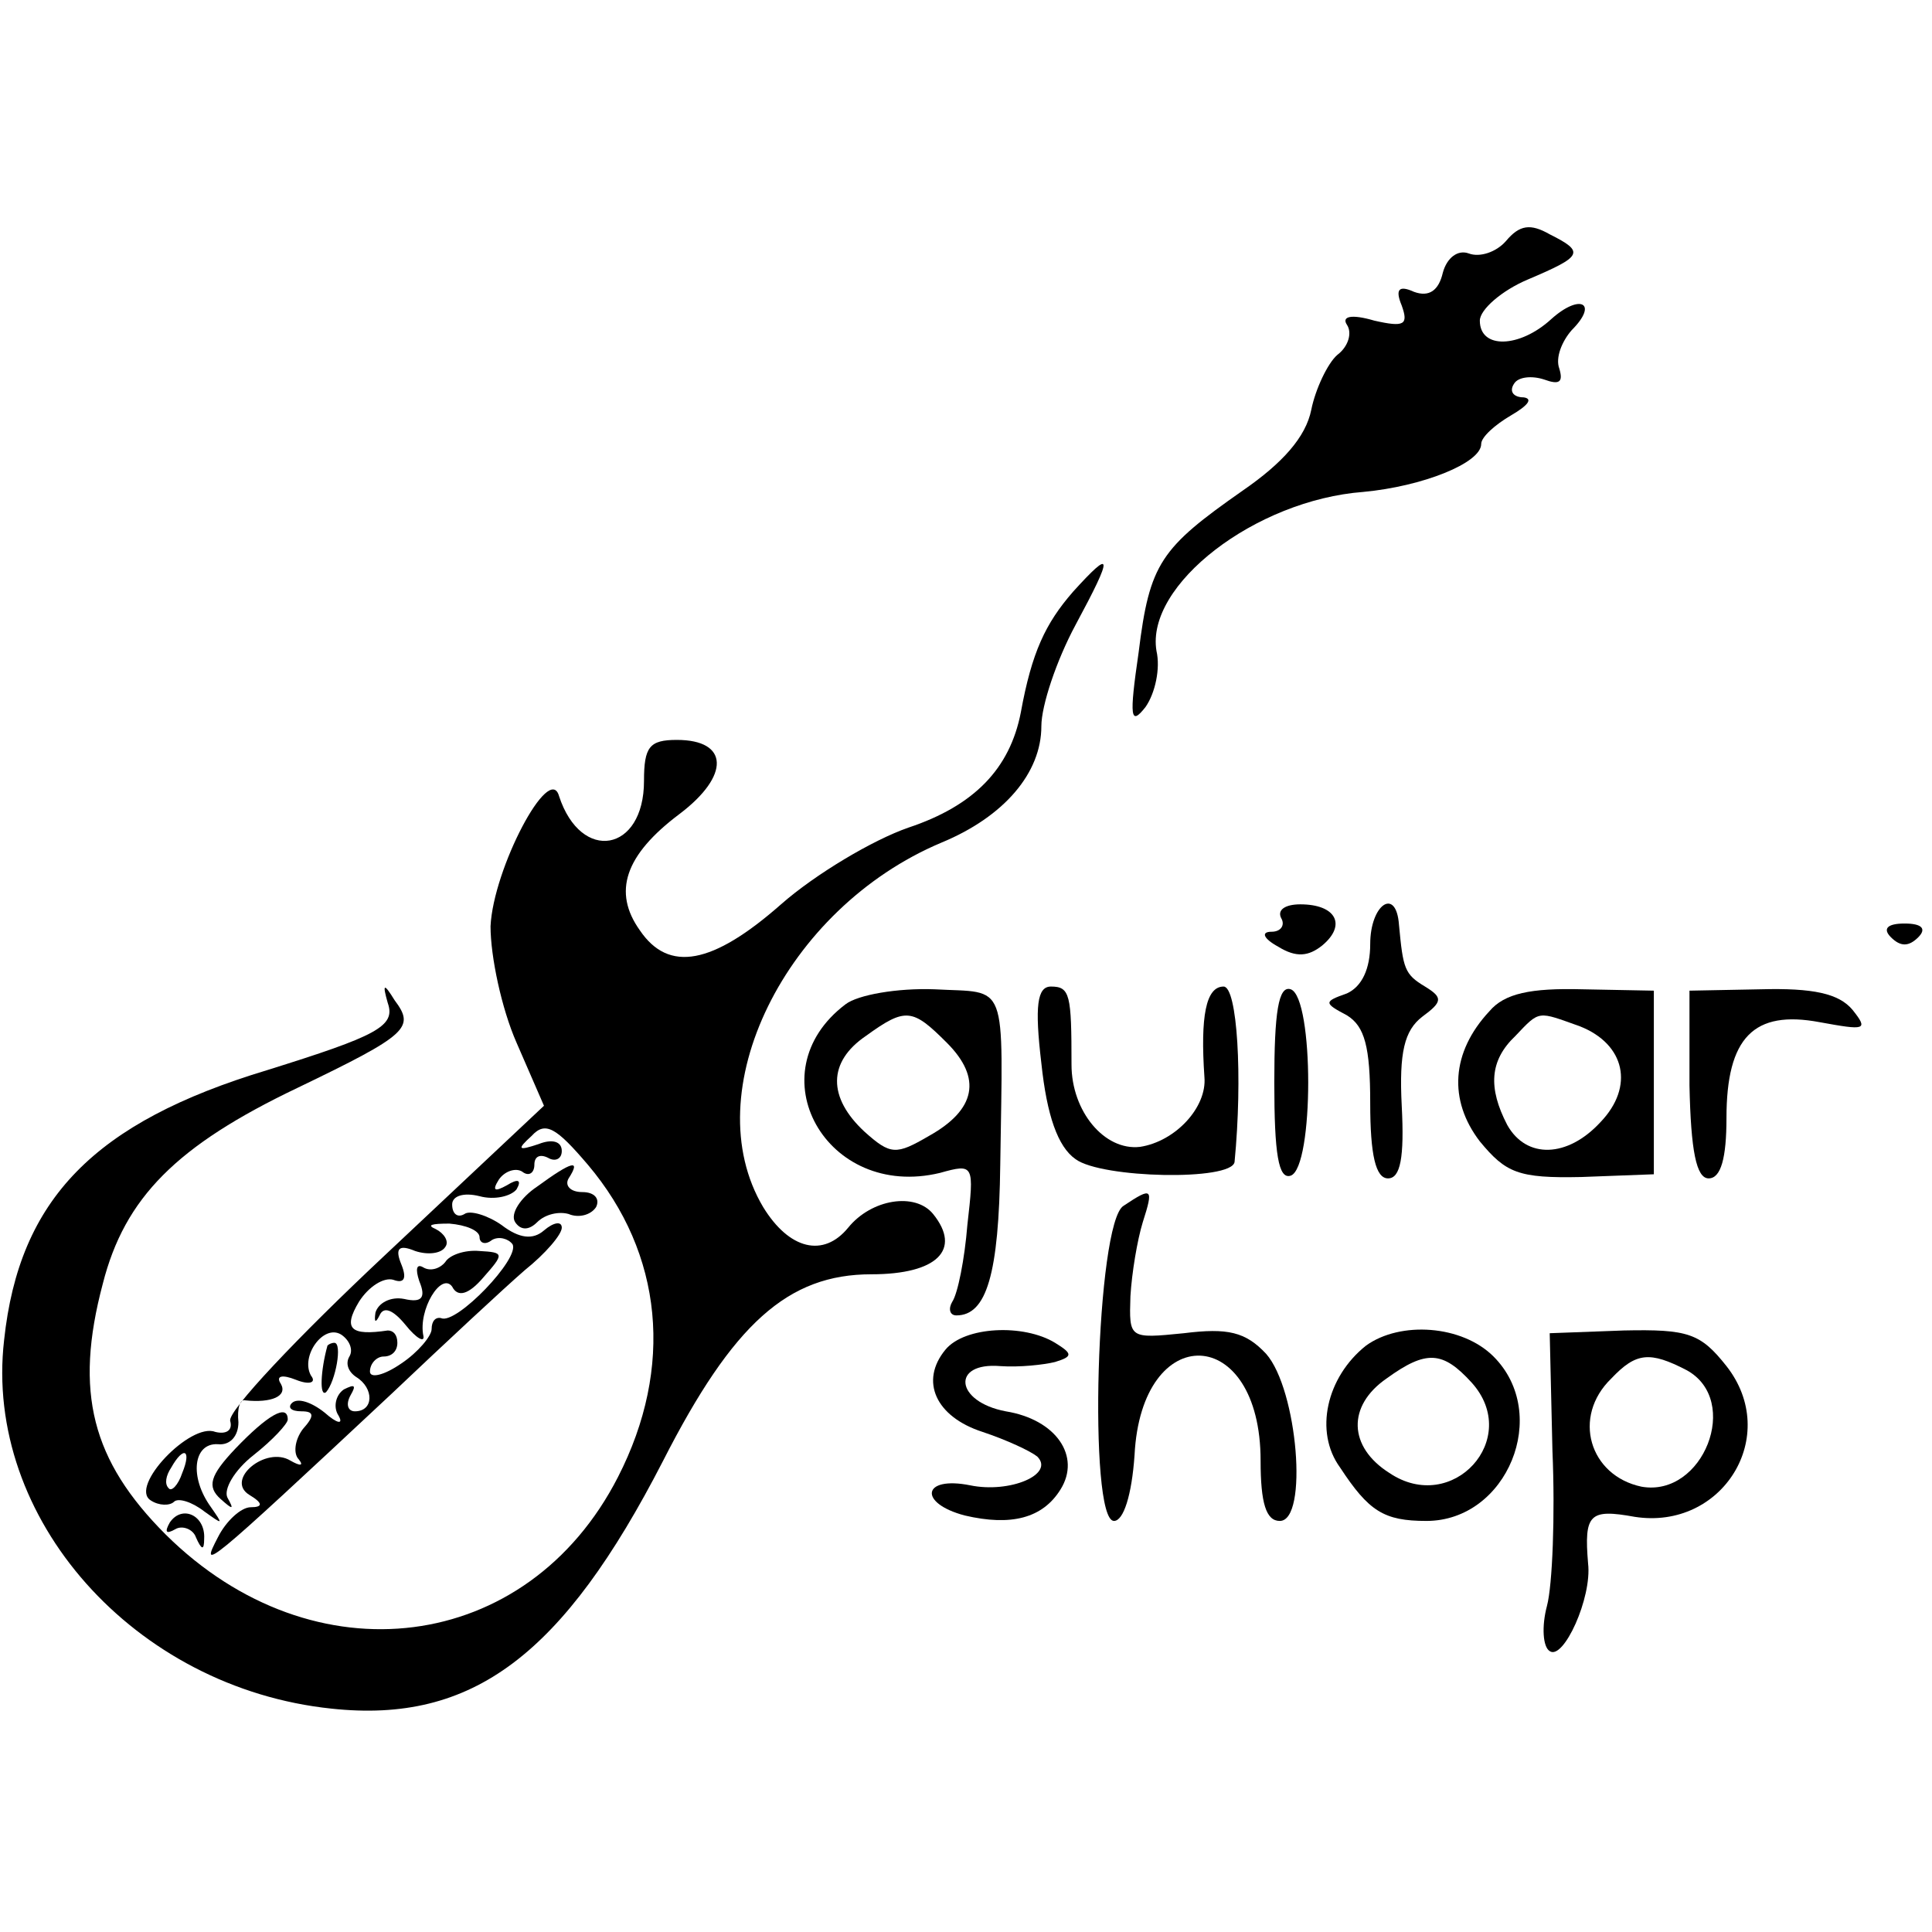 <?xml version="1.0" standalone="no"?>
<!DOCTYPE svg PUBLIC "-//W3C//DTD SVG 20010904//EN"
 "http://www.w3.org/TR/2001/REC-SVG-20010904/DTD/svg10.dtd">
<svg version="1.0" xmlns="http://www.w3.org/2000/svg"
 width="141pt" height="141pt" viewBox="0 0 141 141"
 preserveAspectRatio="xMidYMid meet">
<g transform="translate(0,141) scale(0.1,-0.1)"
fill="#000000" stroke="none">
<path d="M1099 1234 c-7 -8 -19 -12 -27 -9 -8 3 -16 -3 -19 -14 -3 -13 -10
-18 -21 -14 -11 5 -14 2 -9 -10 5 -14 2 -16 -20 -11 -17 5 -24 3 -20 -3 4 -6
1 -16 -7 -22 -7 -6 -16 -25 -19 -40 -4 -20 -21 -39 -50 -59 -60 -42 -68 -53
-76 -118 -7 -48 -6 -54 5 -40 7 10 11 28 8 41 -8 48 72 110 151 116 43 4 86
21 86 35 0 5 10 14 22 21 12 7 16 12 9 13 -7 0 -11 4 -7 10 3 5 13 6 22 3 11
-4 14 -2 11 8 -3 8 2 20 9 28 20 20 6 27 -15 8 -23 -21 -52 -22 -52 -1 0 8 16
22 35 30 40 17 42 20 16 33 -14 8 -22 7 -32 -5z"/>
<path d="M783 978 c-20 -23 -30 -44 -38 -88 -8 -41 -34 -68 -82 -84 -26 -9
-68 -34 -93 -56 -50 -44 -82 -50 -103 -19 -20 28 -11 55 29 85 37 28 36 54 -2
54 -20 0 -24 -5 -24 -30 0 -52 -46 -60 -62 -11 -7 25 -48 -53 -50 -95 0 -22 8
-60 19 -85 l20 -46 -116 -109 c-64 -60 -115 -114 -113 -121 2 -7 -3 -10 -11
-8 -18 7 -63 -40 -47 -50 6 -4 14 -4 17 -1 3 3 13 0 22 -7 14 -10 14 -10 5 3
-16 22 -13 47 5 46 9 -1 15 6 15 16 -1 10 1 17 5 16 19 -2 31 3 26 12 -4 6 1
7 11 3 10 -4 15 -2 11 3 -8 14 9 38 22 30 6 -4 9 -11 6 -16 -3 -5 -1 -11 5
-15 13 -8 13 -25 -1 -25 -5 0 -7 5 -3 12 4 7 3 8 -5 4 -6 -4 -8 -13 -4 -19 4
-7 -1 -6 -10 2 -10 8 -20 11 -24 7 -3 -3 -1 -6 7 -6 9 0 10 -3 1 -13 -6 -8 -7
-18 -3 -22 4 -5 1 -5 -6 -1 -18 11 -48 -14 -30 -25 10 -6 10 -9 1 -9 -7 0 -18
-10 -24 -22 -13 -25 -11 -24 127 105 39 37 82 77 97 90 15 12 27 26 27 31 0 5
-6 4 -13 -2 -8 -7 -18 -6 -31 4 -10 7 -23 11 -27 8 -5 -3 -9 0 -9 7 0 6 8 9
20 6 11 -3 23 0 27 5 4 7 1 8 -7 3 -9 -5 -11 -4 -6 4 4 6 12 9 17 6 5 -4 9 -1
9 5 0 6 4 8 10 5 5 -3 10 -1 10 5 0 7 -7 9 -17 5 -15 -5 -16 -4 -5 6 10 11 18
6 41 -21 55 -65 63 -148 22 -228 -66 -129 -222 -149 -330 -42 -54 54 -67 104
-46 183 16 63 54 101 142 143 81 39 86 44 71 64 -8 13 -9 12 -5 -2 6 -17 -8
-24 -88 -49 -126 -38 -181 -94 -192 -197 -15 -130 95 -254 239 -269 103 -11
169 39 242 181 51 100 91 136 152 136 48 0 66 18 45 44 -13 16 -45 11 -62 -10
-18 -22 -43 -16 -62 15 -50 84 16 218 130 266 46 19 73 51 73 85 0 15 11 48
25 74 28 52 27 56 -2 24z m-433 -471 c0 -4 4 -6 9 -2 5 3 12 1 15 -3 6 -10
-41 -59 -52 -54 -4 1 -7 -2 -7 -8 0 -5 -10 -17 -22 -25 -13 -9 -23 -11 -23 -6
0 6 5 11 10 11 6 0 10 4 10 10 0 6 -3 9 -7 9 -27 -4 -33 1 -21 21 7 11 18 18
25 16 8 -3 10 1 6 11 -5 12 -2 15 10 10 9 -3 19 -2 22 3 3 4 -1 10 -7 13 -7 3
-3 4 10 4 12 -1 22 -5 22 -10z m-217 -172 c-3 -9 -8 -14 -10 -11 -3 3 -2 9 2
15 9 16 15 13 8 -4z"/>
<path d="M325 489 c-4 -5 -11 -7 -16 -4 -5 3 -6 -1 -3 -10 5 -12 2 -16 -11
-13 -10 2 -19 -3 -21 -10 -1 -7 0 -8 3 -2 3 7 10 4 19 -7 8 -10 14 -13 13 -8
-4 19 13 47 21 36 4 -8 12 -6 23 7 15 17 15 18 -3 19 -11 1 -22 -3 -25 -8z"/>
<path d="M935 740 c3 -5 0 -10 -7 -10 -8 0 -6 -5 5 -11 13 -8 22 -7 32 1 18
15 10 30 -16 30 -11 0 -17 -4 -14 -10z"/>
<path d="M1000 721 c0 -18 -6 -31 -17 -36 -17 -6 -17 -7 0 -16 13 -8 17 -23
17 -64 0 -38 4 -55 13 -55 9 0 12 15 10 53 -2 39 2 55 15 65 15 11 15 14 2 22
-15 9 -16 13 -19 45 -2 28 -21 15 -21 -14z"/>
<path d="M1380 726 c7 -7 13 -7 20 0 6 6 3 10 -10 10 -13 0 -16 -4 -10 -10z"/>
<path d="M617 677 c-66 -50 -14 -143 69 -123 25 7 25 6 20 -38 -2 -25 -7 -50
-11 -56 -3 -5 -2 -10 3 -10 22 0 31 30 32 110 2 137 6 125 -48 128 -27 1 -56
-4 -65 -11z m74 -28 c26 -26 21 -49 -13 -68 -24 -14 -28 -14 -47 3 -27 25 -27
51 1 70 29 21 34 20 59 -5z"/>
<path d="M760 634 c4 -38 12 -61 25 -70 19 -14 114 -16 116 -2 6 62 2 128 -8
128 -13 0 -17 -22 -14 -66 2 -22 -21 -47 -47 -51 -26 -3 -50 26 -50 60 0 51
-1 57 -15 57 -10 0 -12 -14 -7 -56z"/>
<path d="M930 620 c0 -52 3 -71 12 -68 17 6 17 130 0 136 -9 3 -12 -17 -12
-68z"/>
<path d="M1087 672 c-28 -30 -30 -65 -7 -95 19 -23 28 -27 74 -26 l53 2 0 67
0 67 -52 1 c-38 1 -57 -3 -68 -16z m66 -11 c33 -13 40 -44 15 -70 -24 -26 -54
-27 -68 -2 -14 27 -13 47 6 65 18 19 16 18 47 7z"/>
<path d="M1233 618 c1 -48 5 -68 14 -68 9 0 13 15 13 44 0 59 20 79 68 70 33
-6 36 -6 24 9 -10 12 -29 16 -67 15 l-52 -1 0 -69z"/>
<path d="M392 544 c-12 -8 -20 -20 -16 -26 4 -6 10 -6 16 0 6 6 16 8 23 6 7
-3 16 -1 20 5 3 6 -1 11 -10 11 -9 0 -13 5 -10 10 9 14 3 13 -23 -6z"/>
<path d="M820 530 c-20 -12 -26 -230 -7 -230 7 0 13 19 15 48 5 99 92 96 92
-4 0 -31 4 -44 14 -44 21 0 13 96 -10 122 -15 16 -28 19 -60 15 -40 -4 -40 -4
-39 27 1 17 5 41 9 54 8 25 7 26 -14 12z"/>
<path d="M690 425 c-19 -23 -7 -49 27 -60 18 -6 35 -14 40 -18 13 -13 -20 -27
-49 -21 -35 7 -38 -13 -4 -22 34 -8 57 -2 70 19 15 24 -3 51 -40 57 -37 7 -40
36 -4 33 14 -1 32 1 40 3 13 4 13 6 0 14 -23 14 -66 12 -80 -5z"/>
<path d="M997 428 c-29 -23 -38 -63 -19 -89 21 -32 32 -39 63 -39 59 0 91 78
49 120 -23 23 -68 26 -93 8z m77 -27 c37 -41 -14 -97 -60 -66 -30 19 -31 49
-2 69 29 21 41 20 62 -3z"/>
<path d="M1133 351 c2 -47 0 -98 -4 -113 -4 -15 -3 -30 2 -33 10 -7 31 39 28
64 -3 36 1 40 34 34 64 -10 107 59 67 110 -19 24 -28 27 -75 26 l-54 -2 2 -86z
m98 59 c40 -22 12 -93 -33 -85 -38 8 -51 51 -22 79 18 19 28 20 55 6z"/>
<path d="M239 428 c-5 -18 -6 -38 -1 -34 7 8 12 36 6 36 -2 0 -4 -1 -5 -2z"/>
<path d="M172 353 c-19 -20 -21 -28 -11 -37 9 -8 10 -8 5 1 -3 6 5 20 19 31
14 11 25 23 25 26 0 12 -15 3 -38 -21z"/>
<path d="M124 299 c-4 -7 -3 -9 4 -5 5 3 13 0 15 -6 4 -9 6 -10 6 -1 1 17 -16
25 -25 12z"/>
</g>
</svg>
